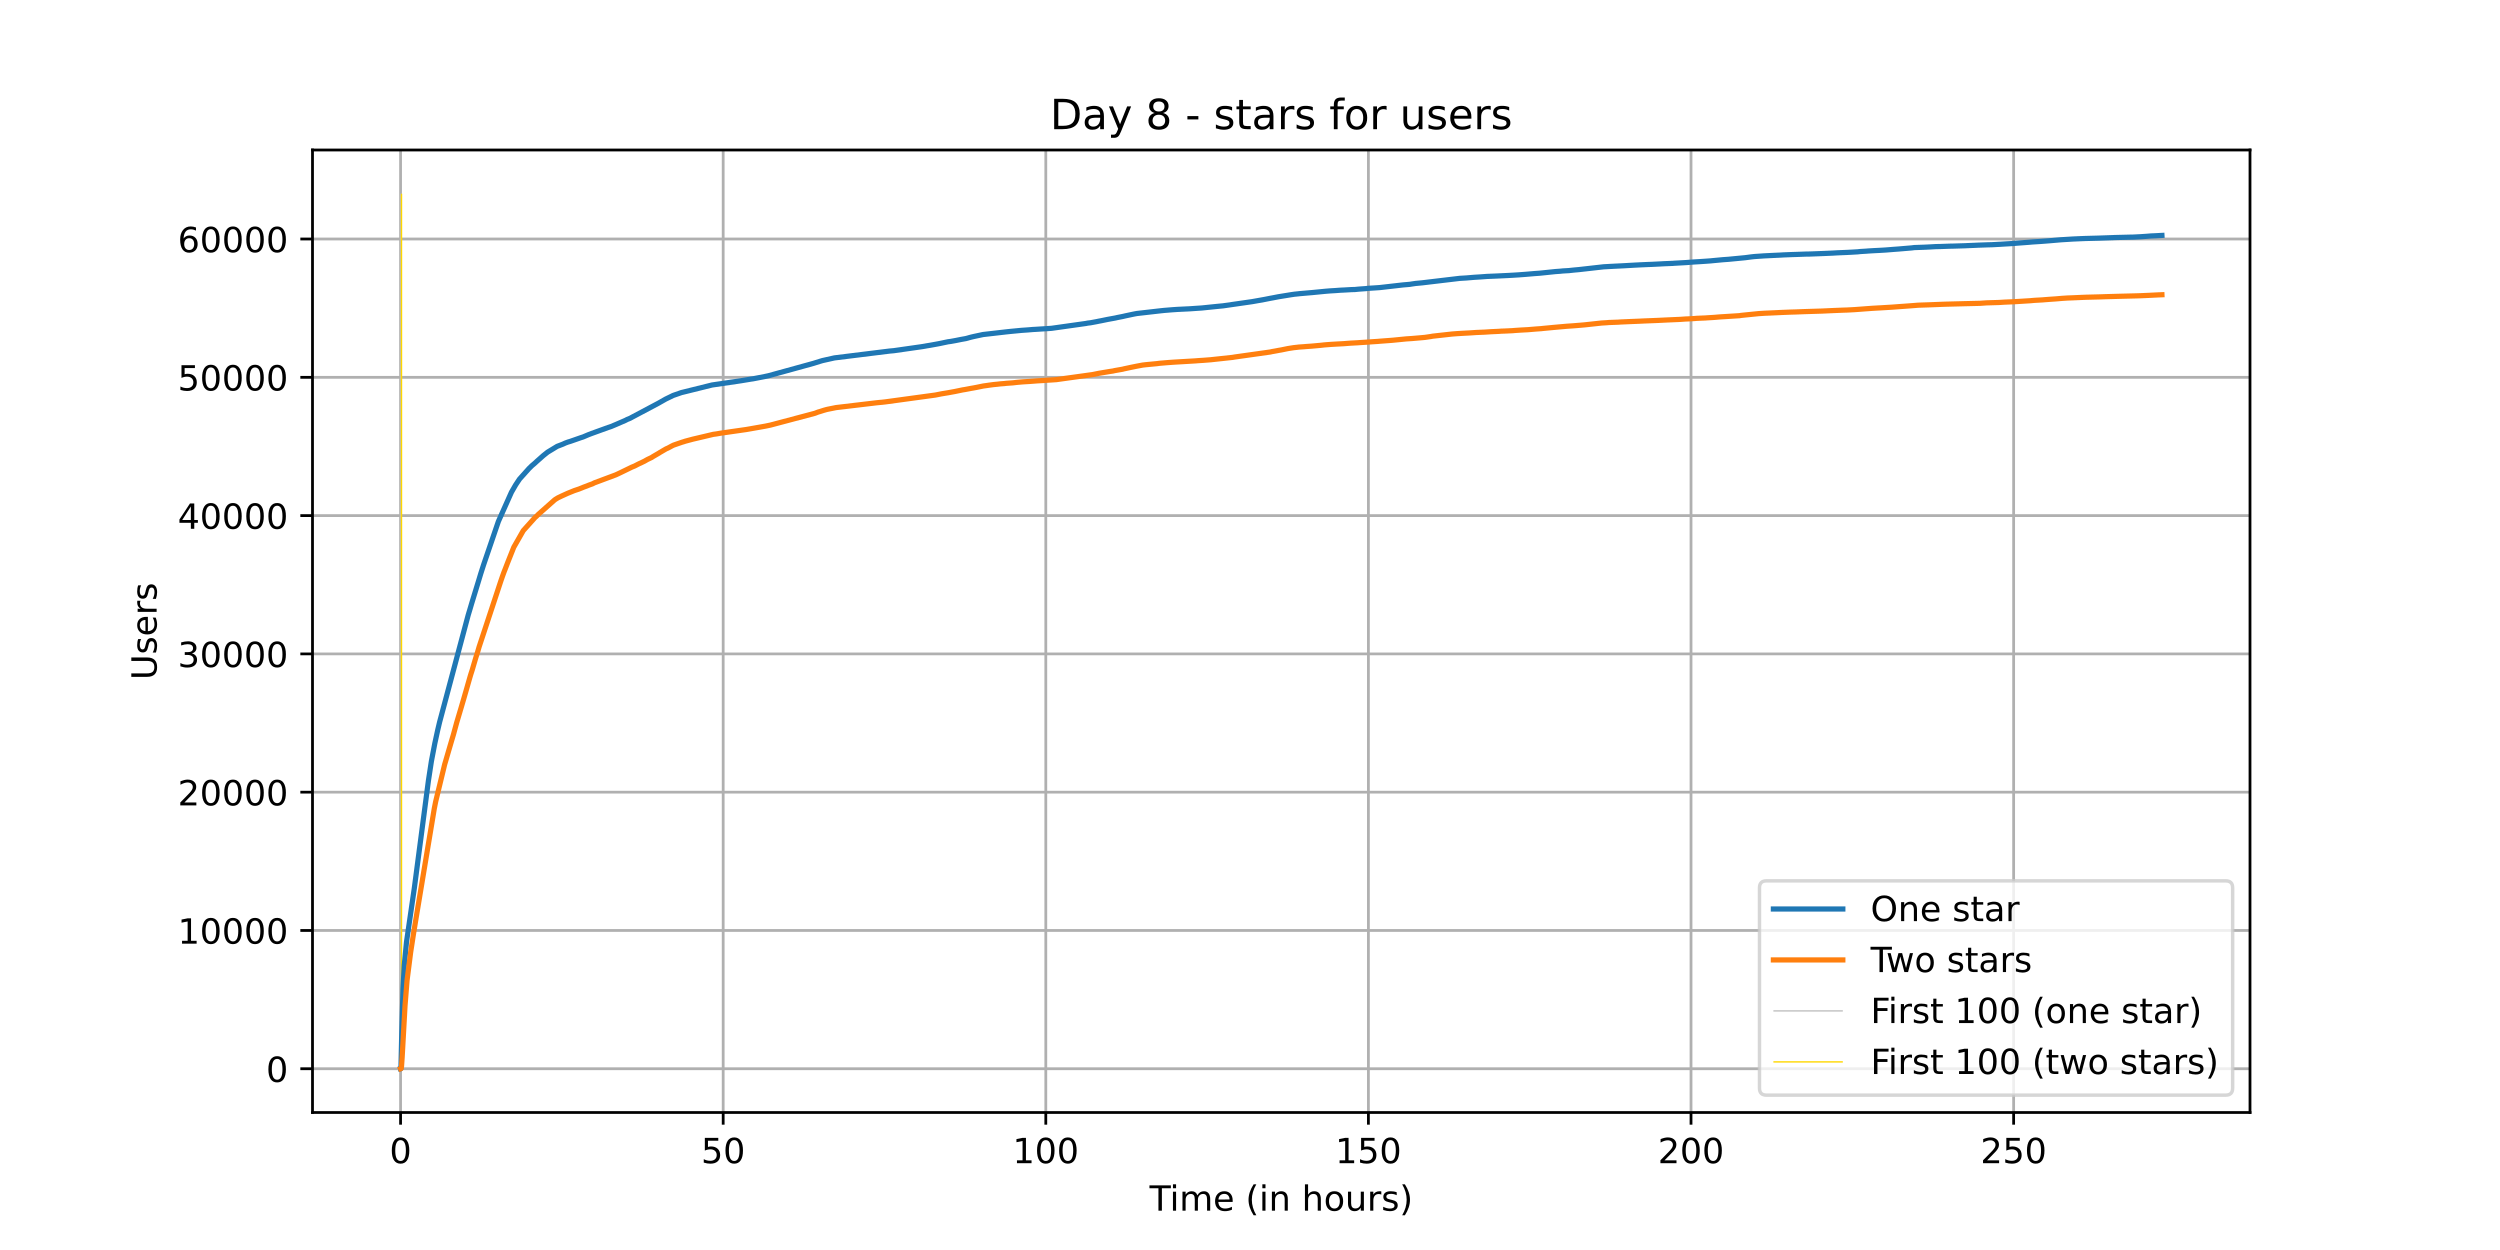 <?xml version="1.0" encoding="utf-8" standalone="no"?>
<!DOCTYPE svg PUBLIC "-//W3C//DTD SVG 1.1//EN"
  "http://www.w3.org/Graphics/SVG/1.1/DTD/svg11.dtd">
<!-- Created with matplotlib (https://matplotlib.org/) -->
<svg height="360pt" version="1.1" viewBox="0 0 720 360" width="720pt" xmlns="http://www.w3.org/2000/svg" xmlns:xlink="http://www.w3.org/1999/xlink">
 <defs>
  <style type="text/css">*{stroke-linecap:butt;stroke-linejoin:round;}</style>
 </defs>
 <g id="figure_1">
  <g id="patch_1">
   <path d="M 0 360 
L 720 360 
L 720 0 
L 0 0 
z
" style="fill:#ffffff;"/>
  </g>
  <g id="axes_1">
   <g id="patch_2">
    <path d="M 90 320.4 
L 648 320.4 
L 648 43.2 
L 90 43.2 
z
" style="fill:#ffffff;"/>
   </g>
   <g id="matplotlib.axis_1">
    <g id="xtick_1">
     <g id="line2d_1">
      <path clip-path="url(#p22847bc595)" d="M 115.364 320.4 
L 115.364 43.2 
" style="fill:none;stroke:#b0b0b0;stroke-linecap:square;stroke-width:0.8;"/>
     </g>
     <g id="line2d_2">
      <defs>
       <path d="M 0 0 
L 0 3.5 
" id="mb801e13d5e" style="stroke:#000000;stroke-width:0.8;"/>
      </defs>
      <g>
       <use style="stroke:#000000;stroke-width:0.8;" x="115.364" xlink:href="#mb801e13d5e" y="320.4"/>
      </g>
     </g>
     <g id="text_1">
      <!-- 0 -->
      <g transform="translate(112.182 334.998)scale(0.1 -0.1)">
       <defs>
        <path d="M 31.781 66.406 
Q 24.172 66.406 20.328 58.906 
Q 16.5 51.422 16.5 36.375 
Q 16.5 21.391 20.328 13.891 
Q 24.172 6.391 31.781 6.391 
Q 39.453 6.391 43.281 13.891 
Q 47.125 21.391 47.125 36.375 
Q 47.125 51.422 43.281 58.906 
Q 39.453 66.406 31.781 66.406 
z
M 31.781 74.219 
Q 44.047 74.219 50.516 64.516 
Q 56.984 54.828 56.984 36.375 
Q 56.984 17.969 50.516 8.266 
Q 44.047 -1.422 31.781 -1.422 
Q 19.531 -1.422 13.062 8.266 
Q 6.594 17.969 6.594 36.375 
Q 6.594 54.828 13.062 64.516 
Q 19.531 74.219 31.781 74.219 
z
" id="DejaVuSans-48"/>
       </defs>
       <use xlink:href="#DejaVuSans-48"/>
      </g>
     </g>
    </g>
    <g id="xtick_2">
     <g id="line2d_3">
      <path clip-path="url(#p22847bc595)" d="M 208.276 320.4 
L 208.276 43.2 
" style="fill:none;stroke:#b0b0b0;stroke-linecap:square;stroke-width:0.8;"/>
     </g>
     <g id="line2d_4">
      <g>
       <use style="stroke:#000000;stroke-width:0.8;" x="208.276" xlink:href="#mb801e13d5e" y="320.4"/>
      </g>
     </g>
     <g id="text_2">
      <!-- 50 -->
      <g transform="translate(201.913 334.998)scale(0.1 -0.1)">
       <defs>
        <path d="M 10.797 72.906 
L 49.516 72.906 
L 49.516 64.594 
L 19.828 64.594 
L 19.828 46.734 
Q 21.969 47.469 24.109 47.828 
Q 26.266 48.188 28.422 48.188 
Q 40.625 48.188 47.75 41.5 
Q 54.891 34.812 54.891 23.391 
Q 54.891 11.625 47.562 5.094 
Q 40.234 -1.422 26.906 -1.422 
Q 22.312 -1.422 17.547 -0.641 
Q 12.797 0.141 7.719 1.703 
L 7.719 11.625 
Q 12.109 9.234 16.797 8.062 
Q 21.484 6.891 26.703 6.891 
Q 35.156 6.891 40.078 11.328 
Q 45.016 15.766 45.016 23.391 
Q 45.016 31 40.078 35.438 
Q 35.156 39.891 26.703 39.891 
Q 22.75 39.891 18.812 39.016 
Q 14.891 38.141 10.797 36.281 
z
" id="DejaVuSans-53"/>
       </defs>
       <use xlink:href="#DejaVuSans-53"/>
       <use x="63.623" xlink:href="#DejaVuSans-48"/>
      </g>
     </g>
    </g>
    <g id="xtick_3">
     <g id="line2d_5">
      <path clip-path="url(#p22847bc595)" d="M 301.188 320.4 
L 301.188 43.2 
" style="fill:none;stroke:#b0b0b0;stroke-linecap:square;stroke-width:0.8;"/>
     </g>
     <g id="line2d_6">
      <g>
       <use style="stroke:#000000;stroke-width:0.8;" x="301.188" xlink:href="#mb801e13d5e" y="320.4"/>
      </g>
     </g>
     <g id="text_3">
      <!-- 100 -->
      <g transform="translate(291.644 334.998)scale(0.1 -0.1)">
       <defs>
        <path d="M 12.406 8.297 
L 28.516 8.297 
L 28.516 63.922 
L 10.984 60.406 
L 10.984 69.391 
L 28.422 72.906 
L 38.281 72.906 
L 38.281 8.297 
L 54.391 8.297 
L 54.391 0 
L 12.406 0 
z
" id="DejaVuSans-49"/>
       </defs>
       <use xlink:href="#DejaVuSans-49"/>
       <use x="63.623" xlink:href="#DejaVuSans-48"/>
       <use x="127.246" xlink:href="#DejaVuSans-48"/>
      </g>
     </g>
    </g>
    <g id="xtick_4">
     <g id="line2d_7">
      <path clip-path="url(#p22847bc595)" d="M 394.101 320.4 
L 394.101 43.2 
" style="fill:none;stroke:#b0b0b0;stroke-linecap:square;stroke-width:0.8;"/>
     </g>
     <g id="line2d_8">
      <g>
       <use style="stroke:#000000;stroke-width:0.8;" x="394.101" xlink:href="#mb801e13d5e" y="320.4"/>
      </g>
     </g>
     <g id="text_4">
      <!-- 150 -->
      <g transform="translate(384.557 334.998)scale(0.1 -0.1)">
       <use xlink:href="#DejaVuSans-49"/>
       <use x="63.623" xlink:href="#DejaVuSans-53"/>
       <use x="127.246" xlink:href="#DejaVuSans-48"/>
      </g>
     </g>
    </g>
    <g id="xtick_5">
     <g id="line2d_9">
      <path clip-path="url(#p22847bc595)" d="M 487.013 320.4 
L 487.013 43.2 
" style="fill:none;stroke:#b0b0b0;stroke-linecap:square;stroke-width:0.8;"/>
     </g>
     <g id="line2d_10">
      <g>
       <use style="stroke:#000000;stroke-width:0.8;" x="487.013" xlink:href="#mb801e13d5e" y="320.4"/>
      </g>
     </g>
     <g id="text_5">
      <!-- 200 -->
      <g transform="translate(477.469 334.998)scale(0.1 -0.1)">
       <defs>
        <path d="M 19.188 8.297 
L 53.609 8.297 
L 53.609 0 
L 7.328 0 
L 7.328 8.297 
Q 12.938 14.109 22.625 23.891 
Q 32.328 33.688 34.812 36.531 
Q 39.547 41.844 41.422 45.531 
Q 43.312 49.219 43.312 52.781 
Q 43.312 58.594 39.234 62.25 
Q 35.156 65.922 28.609 65.922 
Q 23.969 65.922 18.812 64.312 
Q 13.672 62.703 7.812 59.422 
L 7.812 69.391 
Q 13.766 71.781 18.938 73 
Q 24.125 74.219 28.422 74.219 
Q 39.75 74.219 46.484 68.547 
Q 53.219 62.891 53.219 53.422 
Q 53.219 48.922 51.531 44.891 
Q 49.859 40.875 45.406 35.406 
Q 44.188 33.984 37.641 27.219 
Q 31.109 20.453 19.188 8.297 
z
" id="DejaVuSans-50"/>
       </defs>
       <use xlink:href="#DejaVuSans-50"/>
       <use x="63.623" xlink:href="#DejaVuSans-48"/>
       <use x="127.246" xlink:href="#DejaVuSans-48"/>
      </g>
     </g>
    </g>
    <g id="xtick_6">
     <g id="line2d_11">
      <path clip-path="url(#p22847bc595)" d="M 579.925 320.4 
L 579.925 43.2 
" style="fill:none;stroke:#b0b0b0;stroke-linecap:square;stroke-width:0.8;"/>
     </g>
     <g id="line2d_12">
      <g>
       <use style="stroke:#000000;stroke-width:0.8;" x="579.925" xlink:href="#mb801e13d5e" y="320.4"/>
      </g>
     </g>
     <g id="text_6">
      <!-- 250 -->
      <g transform="translate(570.381 334.998)scale(0.1 -0.1)">
       <use xlink:href="#DejaVuSans-50"/>
       <use x="63.623" xlink:href="#DejaVuSans-53"/>
       <use x="127.246" xlink:href="#DejaVuSans-48"/>
      </g>
     </g>
    </g>
    <g id="text_7">
     <!-- Time (in hours) -->
     <g transform="translate(331.072 348.677)scale(0.1 -0.1)">
      <defs>
       <path d="M -0.297 72.906 
L 61.375 72.906 
L 61.375 64.594 
L 35.5 64.594 
L 35.5 0 
L 25.594 0 
L 25.594 64.594 
L -0.297 64.594 
z
" id="DejaVuSans-84"/>
       <path d="M 9.422 54.688 
L 18.406 54.688 
L 18.406 0 
L 9.422 0 
z
M 9.422 75.984 
L 18.406 75.984 
L 18.406 64.594 
L 9.422 64.594 
z
" id="DejaVuSans-105"/>
       <path d="M 52 44.188 
Q 55.375 50.25 60.062 53.125 
Q 64.75 56 71.094 56 
Q 79.641 56 84.281 50.016 
Q 88.922 44.047 88.922 33.016 
L 88.922 0 
L 79.891 0 
L 79.891 32.719 
Q 79.891 40.578 77.094 44.375 
Q 74.312 48.188 68.609 48.188 
Q 61.625 48.188 57.562 43.547 
Q 53.516 38.922 53.516 30.906 
L 53.516 0 
L 44.484 0 
L 44.484 32.719 
Q 44.484 40.625 41.703 44.406 
Q 38.922 48.188 33.109 48.188 
Q 26.219 48.188 22.156 43.531 
Q 18.109 38.875 18.109 30.906 
L 18.109 0 
L 9.078 0 
L 9.078 54.688 
L 18.109 54.688 
L 18.109 46.188 
Q 21.188 51.219 25.484 53.609 
Q 29.781 56 35.688 56 
Q 41.656 56 45.828 52.969 
Q 50 49.953 52 44.188 
z
" id="DejaVuSans-109"/>
       <path d="M 56.203 29.594 
L 56.203 25.203 
L 14.891 25.203 
Q 15.484 15.922 20.484 11.062 
Q 25.484 6.203 34.422 6.203 
Q 39.594 6.203 44.453 7.469 
Q 49.312 8.734 54.109 11.281 
L 54.109 2.781 
Q 49.266 0.734 44.188 -0.344 
Q 39.109 -1.422 33.891 -1.422 
Q 20.797 -1.422 13.156 6.188 
Q 5.516 13.812 5.516 26.812 
Q 5.516 40.234 12.766 48.109 
Q 20.016 56 32.328 56 
Q 43.359 56 49.781 48.891 
Q 56.203 41.797 56.203 29.594 
z
M 47.219 32.234 
Q 47.125 39.594 43.094 43.984 
Q 39.062 48.391 32.422 48.391 
Q 24.906 48.391 20.391 44.141 
Q 15.875 39.891 15.188 32.172 
z
" id="DejaVuSans-101"/>
       <path id="DejaVuSans-32"/>
       <path d="M 31 75.875 
Q 24.469 64.656 21.281 53.656 
Q 18.109 42.672 18.109 31.391 
Q 18.109 20.125 21.312 9.062 
Q 24.516 -2 31 -13.188 
L 23.188 -13.188 
Q 15.875 -1.703 12.234 9.375 
Q 8.594 20.453 8.594 31.391 
Q 8.594 42.281 12.203 53.312 
Q 15.828 64.359 23.188 75.875 
z
" id="DejaVuSans-40"/>
       <path d="M 54.891 33.016 
L 54.891 0 
L 45.906 0 
L 45.906 32.719 
Q 45.906 40.484 42.875 44.328 
Q 39.844 48.188 33.797 48.188 
Q 26.516 48.188 22.312 43.547 
Q 18.109 38.922 18.109 30.906 
L 18.109 0 
L 9.078 0 
L 9.078 54.688 
L 18.109 54.688 
L 18.109 46.188 
Q 21.344 51.125 25.703 53.562 
Q 30.078 56 35.797 56 
Q 45.219 56 50.047 50.172 
Q 54.891 44.344 54.891 33.016 
z
" id="DejaVuSans-110"/>
       <path d="M 54.891 33.016 
L 54.891 0 
L 45.906 0 
L 45.906 32.719 
Q 45.906 40.484 42.875 44.328 
Q 39.844 48.188 33.797 48.188 
Q 26.516 48.188 22.312 43.547 
Q 18.109 38.922 18.109 30.906 
L 18.109 0 
L 9.078 0 
L 9.078 75.984 
L 18.109 75.984 
L 18.109 46.188 
Q 21.344 51.125 25.703 53.562 
Q 30.078 56 35.797 56 
Q 45.219 56 50.047 50.172 
Q 54.891 44.344 54.891 33.016 
z
" id="DejaVuSans-104"/>
       <path d="M 30.609 48.391 
Q 23.391 48.391 19.188 42.75 
Q 14.984 37.109 14.984 27.297 
Q 14.984 17.484 19.156 11.844 
Q 23.344 6.203 30.609 6.203 
Q 37.797 6.203 41.984 11.859 
Q 46.188 17.531 46.188 27.297 
Q 46.188 37.016 41.984 42.703 
Q 37.797 48.391 30.609 48.391 
z
M 30.609 56 
Q 42.328 56 49.016 48.375 
Q 55.719 40.766 55.719 27.297 
Q 55.719 13.875 49.016 6.219 
Q 42.328 -1.422 30.609 -1.422 
Q 18.844 -1.422 12.172 6.219 
Q 5.516 13.875 5.516 27.297 
Q 5.516 40.766 12.172 48.375 
Q 18.844 56 30.609 56 
z
" id="DejaVuSans-111"/>
       <path d="M 8.5 21.578 
L 8.5 54.688 
L 17.484 54.688 
L 17.484 21.922 
Q 17.484 14.156 20.5 10.266 
Q 23.531 6.391 29.594 6.391 
Q 36.859 6.391 41.078 11.031 
Q 45.312 15.672 45.312 23.688 
L 45.312 54.688 
L 54.297 54.688 
L 54.297 0 
L 45.312 0 
L 45.312 8.406 
Q 42.047 3.422 37.719 1 
Q 33.406 -1.422 27.688 -1.422 
Q 18.266 -1.422 13.375 4.438 
Q 8.5 10.297 8.5 21.578 
z
M 31.109 56 
z
" id="DejaVuSans-117"/>
       <path d="M 41.109 46.297 
Q 39.594 47.172 37.812 47.578 
Q 36.031 48 33.891 48 
Q 26.266 48 22.188 43.047 
Q 18.109 38.094 18.109 28.812 
L 18.109 0 
L 9.078 0 
L 9.078 54.688 
L 18.109 54.688 
L 18.109 46.188 
Q 20.953 51.172 25.484 53.578 
Q 30.031 56 36.531 56 
Q 37.453 56 38.578 55.875 
Q 39.703 55.766 41.062 55.516 
z
" id="DejaVuSans-114"/>
       <path d="M 44.281 53.078 
L 44.281 44.578 
Q 40.484 46.531 36.375 47.5 
Q 32.281 48.484 27.875 48.484 
Q 21.188 48.484 17.844 46.438 
Q 14.5 44.391 14.5 40.281 
Q 14.5 37.156 16.891 35.375 
Q 19.281 33.594 26.516 31.984 
L 29.594 31.297 
Q 39.156 29.25 43.188 25.516 
Q 47.219 21.781 47.219 15.094 
Q 47.219 7.469 41.188 3.016 
Q 35.156 -1.422 24.609 -1.422 
Q 20.219 -1.422 15.453 -0.562 
Q 10.688 0.297 5.422 2 
L 5.422 11.281 
Q 10.406 8.688 15.234 7.391 
Q 20.062 6.109 24.812 6.109 
Q 31.156 6.109 34.562 8.281 
Q 37.984 10.453 37.984 14.406 
Q 37.984 18.062 35.516 20.016 
Q 33.062 21.969 24.703 23.781 
L 21.578 24.516 
Q 13.234 26.266 9.516 29.906 
Q 5.812 33.547 5.812 39.891 
Q 5.812 47.609 11.281 51.797 
Q 16.75 56 26.812 56 
Q 31.781 56 36.172 55.266 
Q 40.578 54.547 44.281 53.078 
z
" id="DejaVuSans-115"/>
       <path d="M 8.016 75.875 
L 15.828 75.875 
Q 23.141 64.359 26.781 53.312 
Q 30.422 42.281 30.422 31.391 
Q 30.422 20.453 26.781 9.375 
Q 23.141 -1.703 15.828 -13.188 
L 8.016 -13.188 
Q 14.5 -2 17.703 9.062 
Q 20.906 20.125 20.906 31.391 
Q 20.906 42.672 17.703 53.656 
Q 14.5 64.656 8.016 75.875 
z
" id="DejaVuSans-41"/>
      </defs>
      <use xlink:href="#DejaVuSans-84"/>
      <use x="57.959" xlink:href="#DejaVuSans-105"/>
      <use x="85.742" xlink:href="#DejaVuSans-109"/>
      <use x="183.154" xlink:href="#DejaVuSans-101"/>
      <use x="244.678" xlink:href="#DejaVuSans-32"/>
      <use x="276.465" xlink:href="#DejaVuSans-40"/>
      <use x="315.479" xlink:href="#DejaVuSans-105"/>
      <use x="343.262" xlink:href="#DejaVuSans-110"/>
      <use x="406.641" xlink:href="#DejaVuSans-32"/>
      <use x="438.428" xlink:href="#DejaVuSans-104"/>
      <use x="501.807" xlink:href="#DejaVuSans-111"/>
      <use x="562.988" xlink:href="#DejaVuSans-117"/>
      <use x="626.367" xlink:href="#DejaVuSans-114"/>
      <use x="667.48" xlink:href="#DejaVuSans-115"/>
      <use x="719.58" xlink:href="#DejaVuSans-41"/>
     </g>
    </g>
   </g>
   <g id="matplotlib.axis_2">
    <g id="ytick_1">
     <g id="line2d_13">
      <path clip-path="url(#p22847bc595)" d="M 90 307.8 
L 648 307.8 
" style="fill:none;stroke:#b0b0b0;stroke-linecap:square;stroke-width:0.8;"/>
     </g>
     <g id="line2d_14">
      <defs>
       <path d="M 0 0 
L -3.5 0 
" id="m3b8882c9e1" style="stroke:#000000;stroke-width:0.8;"/>
      </defs>
      <g>
       <use style="stroke:#000000;stroke-width:0.8;" x="90" xlink:href="#m3b8882c9e1" y="307.8"/>
      </g>
     </g>
     <g id="text_8">
      <!-- 0 -->
      <g transform="translate(76.638 311.599)scale(0.1 -0.1)">
       <use xlink:href="#DejaVuSans-48"/>
      </g>
     </g>
    </g>
    <g id="ytick_2">
     <g id="line2d_15">
      <path clip-path="url(#p22847bc595)" d="M 90 267.973 
L 648 267.973 
" style="fill:none;stroke:#b0b0b0;stroke-linecap:square;stroke-width:0.8;"/>
     </g>
     <g id="line2d_16">
      <g>
       <use style="stroke:#000000;stroke-width:0.8;" x="90" xlink:href="#m3b8882c9e1" y="267.973"/>
      </g>
     </g>
     <g id="text_9">
      <!-- 10000 -->
      <g transform="translate(51.188 271.772)scale(0.1 -0.1)">
       <use xlink:href="#DejaVuSans-49"/>
       <use x="63.623" xlink:href="#DejaVuSans-48"/>
       <use x="127.246" xlink:href="#DejaVuSans-48"/>
       <use x="190.869" xlink:href="#DejaVuSans-48"/>
       <use x="254.492" xlink:href="#DejaVuSans-48"/>
      </g>
     </g>
    </g>
    <g id="ytick_3">
     <g id="line2d_17">
      <path clip-path="url(#p22847bc595)" d="M 90 228.146 
L 648 228.146 
" style="fill:none;stroke:#b0b0b0;stroke-linecap:square;stroke-width:0.8;"/>
     </g>
     <g id="line2d_18">
      <g>
       <use style="stroke:#000000;stroke-width:0.8;" x="90" xlink:href="#m3b8882c9e1" y="228.146"/>
      </g>
     </g>
     <g id="text_10">
      <!-- 20000 -->
      <g transform="translate(51.188 231.946)scale(0.1 -0.1)">
       <use xlink:href="#DejaVuSans-50"/>
       <use x="63.623" xlink:href="#DejaVuSans-48"/>
       <use x="127.246" xlink:href="#DejaVuSans-48"/>
       <use x="190.869" xlink:href="#DejaVuSans-48"/>
       <use x="254.492" xlink:href="#DejaVuSans-48"/>
      </g>
     </g>
    </g>
    <g id="ytick_4">
     <g id="line2d_19">
      <path clip-path="url(#p22847bc595)" d="M 90 188.32 
L 648 188.32 
" style="fill:none;stroke:#b0b0b0;stroke-linecap:square;stroke-width:0.8;"/>
     </g>
     <g id="line2d_20">
      <g>
       <use style="stroke:#000000;stroke-width:0.8;" x="90" xlink:href="#m3b8882c9e1" y="188.32"/>
      </g>
     </g>
     <g id="text_11">
      <!-- 30000 -->
      <g transform="translate(51.188 192.119)scale(0.1 -0.1)">
       <defs>
        <path d="M 40.578 39.312 
Q 47.656 37.797 51.625 33 
Q 55.609 28.219 55.609 21.188 
Q 55.609 10.406 48.188 4.484 
Q 40.766 -1.422 27.094 -1.422 
Q 22.516 -1.422 17.656 -0.516 
Q 12.797 0.391 7.625 2.203 
L 7.625 11.719 
Q 11.719 9.328 16.594 8.109 
Q 21.484 6.891 26.812 6.891 
Q 36.078 6.891 40.938 10.547 
Q 45.797 14.203 45.797 21.188 
Q 45.797 27.641 41.281 31.266 
Q 36.766 34.906 28.719 34.906 
L 20.219 34.906 
L 20.219 43.016 
L 29.109 43.016 
Q 36.375 43.016 40.234 45.922 
Q 44.094 48.828 44.094 54.297 
Q 44.094 59.906 40.109 62.906 
Q 36.141 65.922 28.719 65.922 
Q 24.656 65.922 20.016 65.031 
Q 15.375 64.156 9.812 62.312 
L 9.812 71.094 
Q 15.438 72.656 20.344 73.438 
Q 25.25 74.219 29.594 74.219 
Q 40.828 74.219 47.359 69.109 
Q 53.906 64.016 53.906 55.328 
Q 53.906 49.266 50.438 45.094 
Q 46.969 40.922 40.578 39.312 
z
" id="DejaVuSans-51"/>
       </defs>
       <use xlink:href="#DejaVuSans-51"/>
       <use x="63.623" xlink:href="#DejaVuSans-48"/>
       <use x="127.246" xlink:href="#DejaVuSans-48"/>
       <use x="190.869" xlink:href="#DejaVuSans-48"/>
       <use x="254.492" xlink:href="#DejaVuSans-48"/>
      </g>
     </g>
    </g>
    <g id="ytick_5">
     <g id="line2d_21">
      <path clip-path="url(#p22847bc595)" d="M 90 148.493 
L 648 148.493 
" style="fill:none;stroke:#b0b0b0;stroke-linecap:square;stroke-width:0.8;"/>
     </g>
     <g id="line2d_22">
      <g>
       <use style="stroke:#000000;stroke-width:0.8;" x="90" xlink:href="#m3b8882c9e1" y="148.493"/>
      </g>
     </g>
     <g id="text_12">
      <!-- 40000 -->
      <g transform="translate(51.188 152.292)scale(0.1 -0.1)">
       <defs>
        <path d="M 37.797 64.312 
L 12.891 25.391 
L 37.797 25.391 
z
M 35.203 72.906 
L 47.609 72.906 
L 47.609 25.391 
L 58.016 25.391 
L 58.016 17.188 
L 47.609 17.188 
L 47.609 0 
L 37.797 0 
L 37.797 17.188 
L 4.891 17.188 
L 4.891 26.703 
z
" id="DejaVuSans-52"/>
       </defs>
       <use xlink:href="#DejaVuSans-52"/>
       <use x="63.623" xlink:href="#DejaVuSans-48"/>
       <use x="127.246" xlink:href="#DejaVuSans-48"/>
       <use x="190.869" xlink:href="#DejaVuSans-48"/>
       <use x="254.492" xlink:href="#DejaVuSans-48"/>
      </g>
     </g>
    </g>
    <g id="ytick_6">
     <g id="line2d_23">
      <path clip-path="url(#p22847bc595)" d="M 90 108.666 
L 648 108.666 
" style="fill:none;stroke:#b0b0b0;stroke-linecap:square;stroke-width:0.8;"/>
     </g>
     <g id="line2d_24">
      <g>
       <use style="stroke:#000000;stroke-width:0.8;" x="90" xlink:href="#m3b8882c9e1" y="108.666"/>
      </g>
     </g>
     <g id="text_13">
      <!-- 50000 -->
      <g transform="translate(51.188 112.465)scale(0.1 -0.1)">
       <use xlink:href="#DejaVuSans-53"/>
       <use x="63.623" xlink:href="#DejaVuSans-48"/>
       <use x="127.246" xlink:href="#DejaVuSans-48"/>
       <use x="190.869" xlink:href="#DejaVuSans-48"/>
       <use x="254.492" xlink:href="#DejaVuSans-48"/>
      </g>
     </g>
    </g>
    <g id="ytick_7">
     <g id="line2d_25">
      <path clip-path="url(#p22847bc595)" d="M 90 68.839 
L 648 68.839 
" style="fill:none;stroke:#b0b0b0;stroke-linecap:square;stroke-width:0.8;"/>
     </g>
     <g id="line2d_26">
      <g>
       <use style="stroke:#000000;stroke-width:0.8;" x="90" xlink:href="#m3b8882c9e1" y="68.839"/>
      </g>
     </g>
     <g id="text_14">
      <!-- 60000 -->
      <g transform="translate(51.188 72.639)scale(0.1 -0.1)">
       <defs>
        <path d="M 33.016 40.375 
Q 26.375 40.375 22.484 35.828 
Q 18.609 31.297 18.609 23.391 
Q 18.609 15.531 22.484 10.953 
Q 26.375 6.391 33.016 6.391 
Q 39.656 6.391 43.531 10.953 
Q 47.406 15.531 47.406 23.391 
Q 47.406 31.297 43.531 35.828 
Q 39.656 40.375 33.016 40.375 
z
M 52.594 71.297 
L 52.594 62.312 
Q 48.875 64.062 45.094 64.984 
Q 41.312 65.922 37.594 65.922 
Q 27.828 65.922 22.672 59.328 
Q 17.531 52.734 16.797 39.406 
Q 19.672 43.656 24.016 45.922 
Q 28.375 48.188 33.594 48.188 
Q 44.578 48.188 50.953 41.516 
Q 57.328 34.859 57.328 23.391 
Q 57.328 12.156 50.688 5.359 
Q 44.047 -1.422 33.016 -1.422 
Q 20.359 -1.422 13.672 8.266 
Q 6.984 17.969 6.984 36.375 
Q 6.984 53.656 15.188 63.938 
Q 23.391 74.219 37.203 74.219 
Q 40.922 74.219 44.703 73.484 
Q 48.484 72.75 52.594 71.297 
z
" id="DejaVuSans-54"/>
       </defs>
       <use xlink:href="#DejaVuSans-54"/>
       <use x="63.623" xlink:href="#DejaVuSans-48"/>
       <use x="127.246" xlink:href="#DejaVuSans-48"/>
       <use x="190.869" xlink:href="#DejaVuSans-48"/>
       <use x="254.492" xlink:href="#DejaVuSans-48"/>
      </g>
     </g>
    </g>
    <g id="text_15">
     <!-- Users -->
     <g transform="translate(45.108 195.801)rotate(-90)scale(0.1 -0.1)">
      <defs>
       <path d="M 8.688 72.906 
L 18.609 72.906 
L 18.609 28.609 
Q 18.609 16.891 22.844 11.734 
Q 27.094 6.594 36.625 6.594 
Q 46.094 6.594 50.344 11.734 
Q 54.594 16.891 54.594 28.609 
L 54.594 72.906 
L 64.5 72.906 
L 64.5 27.391 
Q 64.5 13.141 57.438 5.859 
Q 50.391 -1.422 36.625 -1.422 
Q 22.797 -1.422 15.734 5.859 
Q 8.688 13.141 8.688 27.391 
z
" id="DejaVuSans-85"/>
      </defs>
      <use xlink:href="#DejaVuSans-85"/>
      <use x="73.193" xlink:href="#DejaVuSans-115"/>
      <use x="125.293" xlink:href="#DejaVuSans-101"/>
      <use x="186.816" xlink:href="#DejaVuSans-114"/>
      <use x="227.93" xlink:href="#DejaVuSans-115"/>
     </g>
    </g>
   </g>
   <g id="LineCollection_1">
    <path clip-path="url(#p22847bc595)" d="M 115.481 307.8 
L 115.481 55.8 
" style="fill:none;stroke:#c0c0c0;stroke-width:0.4;"/>
   </g>
   <g id="LineCollection_2">
    <path clip-path="url(#p22847bc595)" d="M 115.635 307.8 
L 115.635 55.8 
" style="fill:none;stroke:#ffd700;stroke-width:0.4;"/>
   </g>
   <g id="line2d_27">
    <path clip-path="url(#p22847bc595)" d="M 115.364 307.8 
L 115.42 307.792 
L 115.481 307.191 
L 115.665 299.181 
L 116.064 284.728 
L 116.433 277.954 
L 117.077 271.267 
L 119.318 255.85 
L 123.382 224.849 
L 124.241 219.241 
L 125.224 214.108 
L 126.053 210.296 
L 126.606 207.958 
L 134.832 177.172 
L 135.324 175.539 
L 135.846 173.775 
L 137.136 169.557 
L 137.811 167.351 
L 138.455 165.216 
L 139.284 162.631 
L 143.522 150.217 
L 143.736 149.728 
L 147.297 141.754 
L 148.526 139.624 
L 149.538 138.102 
L 149.631 137.967 
L 152.394 134.884 
L 152.609 134.689 
L 153.161 134.135 
L 153.745 133.646 
L 154.021 133.407 
L 154.605 132.865 
L 155.188 132.351 
L 156.201 131.451 
L 156.447 131.232 
L 157.706 130.224 
L 160.468 128.548 
L 161.358 128.209 
L 162.156 127.899 
L 162.463 127.755 
L 162.801 127.6 
L 163.568 127.313 
L 164.243 127.114 
L 167.343 126.031 
L 167.926 125.847 
L 168.233 125.716 
L 169.491 125.182 
L 170.412 124.832 
L 175.17 123.111 
L 175.507 123.004 
L 175.998 122.837 
L 177.29 122.295 
L 180.115 121.072 
L 180.637 120.797 
L 180.913 120.694 
L 181.466 120.463 
L 182.233 120.045 
L 189.632 116.118 
L 190.277 115.751 
L 191.75 114.919 
L 192.978 114.326 
L 193.838 113.899 
L 196.294 113.047 
L 196.755 112.94 
L 205.074 110.877 
L 212.334 109.817 
L 213.413 109.654 
L 216.33 109.172 
L 216.79 109.112 
L 218.479 108.786 
L 220.229 108.447 
L 221.364 108.204 
L 226.312 106.842 
L 226.65 106.751 
L 234.357 104.624 
L 234.665 104.524 
L 236.201 104.046 
L 236.876 103.847 
L 240.318 103.075 
L 256.19 101.107 
L 257.387 101 
L 265.314 99.869 
L 265.805 99.793 
L 266.418 99.689 
L 266.787 99.618 
L 267.953 99.426 
L 270.102 99.036 
L 270.685 98.925 
L 273.048 98.427 
L 273.846 98.323 
L 275.288 98.06 
L 276.762 97.762 
L 278.143 97.515 
L 278.758 97.355 
L 278.942 97.296 
L 279.74 97.081 
L 280.477 96.909 
L 283.118 96.344 
L 289.995 95.555 
L 291.009 95.448 
L 294.169 95.145 
L 295.673 95.041 
L 296.287 94.994 
L 297.546 94.886 
L 298.036 94.866 
L 299.694 94.759 
L 301.259 94.663 
L 302.828 94.556 
L 312.803 93.15 
L 313.202 93.062 
L 314.061 92.959 
L 315.627 92.668 
L 316.118 92.572 
L 316.394 92.509 
L 316.977 92.405 
L 318.972 91.995 
L 321.029 91.62 
L 321.305 91.565 
L 321.765 91.457 
L 323.361 91.142 
L 324.128 90.963 
L 326.368 90.489 
L 326.89 90.386 
L 327.443 90.286 
L 334.195 89.514 
L 335.208 89.406 
L 337.54 89.215 
L 339.109 89.107 
L 340.428 89.044 
L 342.638 88.936 
L 344.48 88.809 
L 346.106 88.701 
L 350.434 88.255 
L 351.539 88.147 
L 352.245 88.08 
L 360.625 86.873 
L 361.976 86.634 
L 364.216 86.232 
L 365.874 85.905 
L 366.457 85.802 
L 368.206 85.463 
L 371.767 84.886 
L 372.78 84.734 
L 373.792 84.631 
L 374.222 84.579 
L 376.739 84.36 
L 377.997 84.252 
L 381.65 83.894 
L 382.939 83.786 
L 384.565 83.687 
L 386.008 83.579 
L 387.328 83.516 
L 389.169 83.408 
L 390.244 83.376 
L 391.318 83.269 
L 393.221 83.133 
L 394.203 83.026 
L 395.769 82.93 
L 397.365 82.823 
L 404.091 82.054 
L 405.38 81.946 
L 406.025 81.887 
L 406.669 81.783 
L 407.682 81.632 
L 408.818 81.528 
L 409.524 81.461 
L 410.445 81.353 
L 411.243 81.257 
L 420.423 80.166 
L 422.235 80.059 
L 424.568 79.864 
L 426.317 79.756 
L 428.251 79.613 
L 430.83 79.505 
L 432.122 79.445 
L 434.336 79.338 
L 435.779 79.258 
L 437.436 79.155 
L 438.051 79.107 
L 439.493 78.999 
L 441.948 78.788 
L 443.391 78.685 
L 443.79 78.645 
L 447.933 78.215 
L 449.376 78.111 
L 450.113 78.031 
L 451.862 77.932 
L 452.169 77.896 
L 453.121 77.793 
L 453.489 77.757 
L 454.687 77.649 
L 461.841 76.841 
L 463.775 76.733 
L 465.218 76.657 
L 467.429 76.55 
L 468.964 76.462 
L 470.867 76.355 
L 472.247 76.283 
L 474.611 76.176 
L 475.747 76.136 
L 477.895 76.028 
L 479.337 75.949 
L 481.793 75.849 
L 482.192 75.813 
L 483.726 75.726 
L 485.629 75.618 
L 487.748 75.455 
L 489.56 75.347 
L 491.34 75.228 
L 492.721 75.128 
L 493.12 75.084 
L 496.19 74.794 
L 497.664 74.69 
L 498.063 74.654 
L 499.169 74.547 
L 502.547 74.224 
L 503.376 74.117 
L 504.266 73.997 
L 505.187 73.893 
L 505.771 73.85 
L 507.367 73.742 
L 507.951 73.698 
L 510.099 73.591 
L 510.652 73.563 
L 512.924 73.459 
L 513.538 73.416 
L 516.269 73.308 
L 517.374 73.276 
L 520.321 73.169 
L 521.212 73.161 
L 524.038 73.053 
L 525.266 73.005 
L 527.722 72.898 
L 529.226 72.81 
L 531.773 72.703 
L 533.124 72.635 
L 534.996 72.527 
L 535.764 72.44 
L 537.483 72.336 
L 538.097 72.284 
L 539.907 72.177 
L 541.227 72.113 
L 543.038 72.006 
L 545.311 71.823 
L 546.784 71.715 
L 549.242 71.508 
L 550.532 71.4 
L 551.33 71.301 
L 554.338 71.193 
L 555.719 71.126 
L 557.622 71.018 
L 558.574 71.006 
L 561.52 70.899 
L 562.532 70.879 
L 566.032 70.771 
L 566.553 70.743 
L 569.039 70.64 
L 569.561 70.612 
L 572.63 70.504 
L 573.644 70.48 
L 575.546 70.377 
L 576.099 70.349 
L 577.848 70.241 
L 578.401 70.21 
L 580.089 70.102 
L 580.733 70.042 
L 582.176 69.935 
L 584.202 69.783 
L 585.399 69.68 
L 585.951 69.644 
L 587.64 69.536 
L 589.698 69.381 
L 590.987 69.274 
L 593.567 69.051 
L 595.318 68.943 
L 596.915 68.843 
L 599.278 68.736 
L 600.506 68.688 
L 604.435 68.581 
L 605.571 68.541 
L 608.518 68.437 
L 609.04 68.413 
L 613.337 68.306 
L 614.288 68.29 
L 616.437 68.182 
L 618.186 68.063 
L 619.506 67.955 
L 620.734 67.904 
L 622.636 67.8 
L 622.636 67.8 
" style="fill:none;stroke:#1f77b4;stroke-linecap:square;stroke-width:1.5;"/>
   </g>
   <g id="line2d_28">
    <path clip-path="url(#p22847bc595)" d="M 115.364 307.8 
L 115.542 307.724 
L 115.635 307.139 
L 115.819 304.502 
L 116.647 289.619 
L 117.23 282.367 
L 118.274 274.206 
L 119.103 268.826 
L 120.024 263.242 
L 125.07 232.898 
L 125.469 230.883 
L 128.079 220.09 
L 128.263 219.48 
L 129.276 216.003 
L 130.074 213.287 
L 130.596 211.531 
L 131.517 208.142 
L 132.837 203.709 
L 133.512 201.411 
L 134.433 198.221 
L 135.324 195.102 
L 135.6 194.178 
L 135.999 192.944 
L 136.337 191.781 
L 137.136 189.072 
L 137.473 188.053 
L 137.995 186.269 
L 144.228 167.371 
L 144.688 166.037 
L 145.148 164.766 
L 145.517 163.834 
L 146.253 161.919 
L 147.973 157.593 
L 150.705 152.814 
L 154.175 148.943 
L 154.421 148.768 
L 155.035 148.139 
L 159.639 144.06 
L 159.916 143.841 
L 160.714 143.355 
L 161.419 143.021 
L 161.726 142.869 
L 163.507 142.061 
L 164.305 141.738 
L 165.379 141.3 
L 166.76 140.838 
L 167.281 140.627 
L 167.711 140.46 
L 168.079 140.301 
L 169.062 139.942 
L 169.584 139.723 
L 170.627 139.349 
L 171.18 139.062 
L 177.352 136.756 
L 177.905 136.501 
L 178.673 136.139 
L 181.987 134.526 
L 182.755 134.219 
L 183.706 133.725 
L 184.167 133.498 
L 184.443 133.383 
L 185.609 132.817 
L 186.316 132.411 
L 186.5 132.311 
L 187.698 131.742 
L 188.036 131.511 
L 189.785 130.491 
L 190.062 130.308 
L 191.781 129.308 
L 192.058 129.173 
L 192.334 129.065 
L 193.5 128.436 
L 193.961 128.205 
L 196.386 127.369 
L 197.031 127.178 
L 197.246 127.094 
L 198.198 126.839 
L 198.598 126.732 
L 199.518 126.485 
L 200.501 126.254 
L 200.93 126.154 
L 205.442 125.087 
L 206.241 124.983 
L 207.561 124.756 
L 214.918 123.701 
L 216.177 123.482 
L 216.79 123.374 
L 219.093 122.968 
L 220.474 122.721 
L 221.89 122.426 
L 234.726 119.017 
L 235.648 118.659 
L 236.017 118.559 
L 236.355 118.456 
L 236.662 118.356 
L 237.277 118.161 
L 237.984 117.962 
L 238.414 117.862 
L 240.225 117.5 
L 240.748 117.392 
L 252.354 116.01 
L 253.397 115.903 
L 254.011 115.851 
L 254.932 115.747 
L 255.822 115.628 
L 269.396 113.772 
L 271.115 113.43 
L 271.759 113.322 
L 272.956 113.127 
L 274.981 112.756 
L 277.253 112.286 
L 277.929 112.179 
L 279.771 111.832 
L 280.293 111.745 
L 280.815 111.645 
L 281.183 111.578 
L 283.21 111.163 
L 284.008 111.056 
L 284.991 110.912 
L 285.759 110.809 
L 286.189 110.753 
L 287.263 110.65 
L 288.03 110.558 
L 289.32 110.458 
L 289.78 110.399 
L 291.714 110.259 
L 292.574 110.156 
L 293.249 110.088 
L 294.507 109.981 
L 294.783 109.961 
L 296.563 109.853 
L 297.177 109.805 
L 298.527 109.702 
L 298.896 109.674 
L 300.707 109.57 
L 301.106 109.53 
L 302.643 109.439 
L 304.239 109.331 
L 314.645 107.882 
L 316.578 107.495 
L 319.555 106.997 
L 320.568 106.846 
L 320.998 106.739 
L 323.361 106.324 
L 323.606 106.249 
L 325.847 105.771 
L 326.368 105.667 
L 326.983 105.54 
L 327.535 105.432 
L 329.1 105.138 
L 330.052 105.03 
L 333.182 104.731 
L 333.98 104.624 
L 336.343 104.425 
L 337.785 104.321 
L 338.338 104.285 
L 342.546 104.038 
L 344.326 103.931 
L 344.971 103.875 
L 346.628 103.768 
L 348.684 103.608 
L 349.667 103.501 
L 354.977 102.927 
L 355.59 102.82 
L 365.874 101.37 
L 366.303 101.266 
L 366.856 101.171 
L 367.194 101.111 
L 367.746 101.008 
L 368.329 100.896 
L 368.973 100.788 
L 370.969 100.382 
L 371.614 100.279 
L 372.626 100.123 
L 373.609 100.016 
L 374.038 99.96 
L 375.511 99.857 
L 376.156 99.801 
L 377.691 99.693 
L 380.422 99.446 
L 381.312 99.343 
L 381.926 99.291 
L 383.369 99.183 
L 384.903 99.092 
L 386.929 98.984 
L 388.985 98.825 
L 390.98 98.718 
L 391.594 98.67 
L 393.313 98.562 
L 395.155 98.431 
L 396.813 98.323 
L 397.488 98.263 
L 399.548 98.108 
L 400.868 98.009 
L 401.267 97.973 
L 405.012 97.602 
L 406.639 97.495 
L 409.156 97.28 
L 410.353 97.172 
L 411.366 97.025 
L 412.072 96.921 
L 412.625 96.818 
L 418.213 96.196 
L 419.625 96.089 
L 421.252 95.989 
L 423.309 95.882 
L 425.12 95.758 
L 427.637 95.651 
L 429.387 95.535 
L 431.691 95.428 
L 432.337 95.376 
L 433.473 95.336 
L 435.626 95.233 
L 436.301 95.173 
L 438.051 95.057 
L 440.045 94.95 
L 442.47 94.747 
L 443.943 94.643 
L 444.373 94.591 
L 447.504 94.293 
L 448.701 94.185 
L 451.31 93.954 
L 452.906 93.847 
L 455.147 93.667 
L 456.375 93.56 
L 461.258 93.03 
L 462.885 92.931 
L 463.284 92.887 
L 466.078 92.783 
L 466.692 92.736 
L 468.995 92.632 
L 469.485 92.612 
L 472.125 92.505 
L 473.506 92.437 
L 476.238 92.329 
L 477.465 92.278 
L 479.613 92.174 
L 480.166 92.146 
L 482.622 92.039 
L 483.88 91.983 
L 485.414 91.875 
L 486.704 91.82 
L 488.239 91.72 
L 488.639 91.68 
L 491.186 91.573 
L 491.555 91.541 
L 493.304 91.437 
L 493.918 91.393 
L 495.146 91.286 
L 495.73 91.246 
L 497.479 91.138 
L 499.2 91.027 
L 500.95 90.919 
L 501.473 90.832 
L 502.516 90.724 
L 506.538 90.318 
L 508.227 90.211 
L 509.486 90.159 
L 511.819 90.051 
L 513.139 89.987 
L 515.87 89.88 
L 516.945 89.852 
L 519.707 89.745 
L 520.844 89.709 
L 524.192 89.605 
L 524.653 89.593 
L 526.924 89.486 
L 528.182 89.43 
L 530.852 89.322 
L 531.988 89.287 
L 534.014 89.179 
L 535.917 89.04 
L 537.329 88.932 
L 539.263 88.793 
L 541.043 88.689 
L 541.565 88.665 
L 543.13 88.57 
L 544.912 88.462 
L 546.877 88.315 
L 548.412 88.207 
L 550.378 88.06 
L 551.76 87.952 
L 552.404 87.897 
L 555.597 87.789 
L 556.824 87.741 
L 559.525 87.634 
L 560.63 87.598 
L 564.773 87.49 
L 565.816 87.462 
L 570.236 87.355 
L 572.108 87.224 
L 575.7 87.116 
L 577.296 87.016 
L 579.782 86.909 
L 581.347 86.817 
L 583.066 86.71 
L 584.631 86.614 
L 585.828 86.507 
L 586.411 86.471 
L 588.255 86.367 
L 588.869 86.315 
L 590.25 86.208 
L 592.063 86.084 
L 593.26 85.981 
L 593.874 85.929 
L 595.533 85.822 
L 596.7 85.782 
L 599.125 85.674 
L 599.647 85.65 
L 600.875 85.603 
L 605.018 85.495 
L 606.215 85.451 
L 609.992 85.344 
L 611.035 85.316 
L 615.301 85.208 
L 616.437 85.172 
L 618.893 85.065 
L 619.414 85.037 
L 621.593 84.929 
L 622.636 84.886 
L 622.636 84.886 
" style="fill:none;stroke:#ff7f0e;stroke-linecap:square;stroke-width:1.5;"/>
   </g>
   <g id="patch_3">
    <path d="M 90 320.4 
L 90 43.2 
" style="fill:none;stroke:#000000;stroke-linecap:square;stroke-linejoin:miter;stroke-width:0.8;"/>
   </g>
   <g id="patch_4">
    <path d="M 648 320.4 
L 648 43.2 
" style="fill:none;stroke:#000000;stroke-linecap:square;stroke-linejoin:miter;stroke-width:0.8;"/>
   </g>
   <g id="patch_5">
    <path d="M 90 320.4 
L 648 320.4 
" style="fill:none;stroke:#000000;stroke-linecap:square;stroke-linejoin:miter;stroke-width:0.8;"/>
   </g>
   <g id="patch_6">
    <path d="M 90 43.2 
L 648 43.2 
" style="fill:none;stroke:#000000;stroke-linecap:square;stroke-linejoin:miter;stroke-width:0.8;"/>
   </g>
   <g id="text_16">
    <!-- Day 8 - stars for users -->
    <g transform="translate(302.426 37.2)scale(0.12 -0.12)">
     <defs>
      <path d="M 19.672 64.797 
L 19.672 8.109 
L 31.594 8.109 
Q 46.688 8.109 53.688 14.938 
Q 60.688 21.781 60.688 36.531 
Q 60.688 51.172 53.688 57.984 
Q 46.688 64.797 31.594 64.797 
z
M 9.812 72.906 
L 30.078 72.906 
Q 51.266 72.906 61.172 64.094 
Q 71.094 55.281 71.094 36.531 
Q 71.094 17.672 61.125 8.828 
Q 51.172 0 30.078 0 
L 9.812 0 
z
" id="DejaVuSans-68"/>
      <path d="M 34.281 27.484 
Q 23.391 27.484 19.188 25 
Q 14.984 22.516 14.984 16.5 
Q 14.984 11.719 18.141 8.906 
Q 21.297 6.109 26.703 6.109 
Q 34.188 6.109 38.703 11.406 
Q 43.219 16.703 43.219 25.484 
L 43.219 27.484 
z
M 52.203 31.203 
L 52.203 0 
L 43.219 0 
L 43.219 8.297 
Q 40.141 3.328 35.547 0.953 
Q 30.953 -1.422 24.312 -1.422 
Q 15.922 -1.422 10.953 3.297 
Q 6 8.016 6 15.922 
Q 6 25.141 12.172 29.828 
Q 18.359 34.516 30.609 34.516 
L 43.219 34.516 
L 43.219 35.406 
Q 43.219 41.609 39.141 45 
Q 35.062 48.391 27.688 48.391 
Q 23 48.391 18.547 47.266 
Q 14.109 46.141 10.016 43.891 
L 10.016 52.203 
Q 14.938 54.109 19.578 55.047 
Q 24.219 56 28.609 56 
Q 40.484 56 46.344 49.844 
Q 52.203 43.703 52.203 31.203 
z
" id="DejaVuSans-97"/>
      <path d="M 32.172 -5.078 
Q 28.375 -14.844 24.75 -17.812 
Q 21.141 -20.797 15.094 -20.797 
L 7.906 -20.797 
L 7.906 -13.281 
L 13.188 -13.281 
Q 16.891 -13.281 18.938 -11.516 
Q 21 -9.766 23.484 -3.219 
L 25.094 0.875 
L 2.984 54.688 
L 12.5 54.688 
L 29.594 11.922 
L 46.688 54.688 
L 56.203 54.688 
z
" id="DejaVuSans-121"/>
      <path d="M 31.781 34.625 
Q 24.75 34.625 20.719 30.859 
Q 16.703 27.094 16.703 20.516 
Q 16.703 13.922 20.719 10.156 
Q 24.75 6.391 31.781 6.391 
Q 38.812 6.391 42.859 10.172 
Q 46.922 13.969 46.922 20.516 
Q 46.922 27.094 42.891 30.859 
Q 38.875 34.625 31.781 34.625 
z
M 21.922 38.812 
Q 15.578 40.375 12.031 44.719 
Q 8.5 49.078 8.5 55.328 
Q 8.5 64.062 14.719 69.141 
Q 20.953 74.219 31.781 74.219 
Q 42.672 74.219 48.875 69.141 
Q 55.078 64.062 55.078 55.328 
Q 55.078 49.078 51.531 44.719 
Q 48 40.375 41.703 38.812 
Q 48.828 37.156 52.797 32.312 
Q 56.781 27.484 56.781 20.516 
Q 56.781 9.906 50.312 4.234 
Q 43.844 -1.422 31.781 -1.422 
Q 19.734 -1.422 13.25 4.234 
Q 6.781 9.906 6.781 20.516 
Q 6.781 27.484 10.781 32.312 
Q 14.797 37.156 21.922 38.812 
z
M 18.312 54.391 
Q 18.312 48.734 21.844 45.562 
Q 25.391 42.391 31.781 42.391 
Q 38.141 42.391 41.719 45.562 
Q 45.312 48.734 45.312 54.391 
Q 45.312 60.062 41.719 63.234 
Q 38.141 66.406 31.781 66.406 
Q 25.391 66.406 21.844 63.234 
Q 18.312 60.062 18.312 54.391 
z
" id="DejaVuSans-56"/>
      <path d="M 4.891 31.391 
L 31.203 31.391 
L 31.203 23.391 
L 4.891 23.391 
z
" id="DejaVuSans-45"/>
      <path d="M 18.312 70.219 
L 18.312 54.688 
L 36.812 54.688 
L 36.812 47.703 
L 18.312 47.703 
L 18.312 18.016 
Q 18.312 11.328 20.141 9.422 
Q 21.969 7.516 27.594 7.516 
L 36.812 7.516 
L 36.812 0 
L 27.594 0 
Q 17.188 0 13.234 3.875 
Q 9.281 7.766 9.281 18.016 
L 9.281 47.703 
L 2.688 47.703 
L 2.688 54.688 
L 9.281 54.688 
L 9.281 70.219 
z
" id="DejaVuSans-116"/>
      <path d="M 37.109 75.984 
L 37.109 68.5 
L 28.516 68.5 
Q 23.688 68.5 21.797 66.547 
Q 19.922 64.594 19.922 59.516 
L 19.922 54.688 
L 34.719 54.688 
L 34.719 47.703 
L 19.922 47.703 
L 19.922 0 
L 10.891 0 
L 10.891 47.703 
L 2.297 47.703 
L 2.297 54.688 
L 10.891 54.688 
L 10.891 58.5 
Q 10.891 67.625 15.141 71.797 
Q 19.391 75.984 28.609 75.984 
z
" id="DejaVuSans-102"/>
     </defs>
     <use xlink:href="#DejaVuSans-68"/>
     <use x="77.002" xlink:href="#DejaVuSans-97"/>
     <use x="138.281" xlink:href="#DejaVuSans-121"/>
     <use x="197.461" xlink:href="#DejaVuSans-32"/>
     <use x="229.248" xlink:href="#DejaVuSans-56"/>
     <use x="292.871" xlink:href="#DejaVuSans-32"/>
     <use x="324.658" xlink:href="#DejaVuSans-45"/>
     <use x="360.742" xlink:href="#DejaVuSans-32"/>
     <use x="392.529" xlink:href="#DejaVuSans-115"/>
     <use x="444.629" xlink:href="#DejaVuSans-116"/>
     <use x="483.838" xlink:href="#DejaVuSans-97"/>
     <use x="545.117" xlink:href="#DejaVuSans-114"/>
     <use x="586.23" xlink:href="#DejaVuSans-115"/>
     <use x="638.33" xlink:href="#DejaVuSans-32"/>
     <use x="670.117" xlink:href="#DejaVuSans-102"/>
     <use x="705.322" xlink:href="#DejaVuSans-111"/>
     <use x="766.504" xlink:href="#DejaVuSans-114"/>
     <use x="807.617" xlink:href="#DejaVuSans-32"/>
     <use x="839.404" xlink:href="#DejaVuSans-117"/>
     <use x="902.783" xlink:href="#DejaVuSans-115"/>
     <use x="954.883" xlink:href="#DejaVuSans-101"/>
     <use x="1016.406" xlink:href="#DejaVuSans-114"/>
     <use x="1057.52" xlink:href="#DejaVuSans-115"/>
    </g>
   </g>
   <g id="legend_1">
    <g id="patch_7">
     <path d="M 508.734 315.4 
L 641 315.4 
Q 643 315.4 643 313.4 
L 643 255.688 
Q 643 253.688 641 253.688 
L 508.734 253.688 
Q 506.734 253.688 506.734 255.688 
L 506.734 313.4 
Q 506.734 315.4 508.734 315.4 
z
" style="fill:#ffffff;opacity:0.8;stroke:#cccccc;stroke-linejoin:miter;"/>
    </g>
    <g id="line2d_29">
     <path d="M 510.734 261.786 
L 530.734 261.786 
" style="fill:none;stroke:#1f77b4;stroke-linecap:square;stroke-width:1.5;"/>
    </g>
    <g id="line2d_30"/>
    <g id="text_17">
     <!-- One star -->
     <g transform="translate(538.734 265.286)scale(0.1 -0.1)">
      <defs>
       <path d="M 39.406 66.219 
Q 28.656 66.219 22.328 58.203 
Q 16.016 50.203 16.016 36.375 
Q 16.016 22.609 22.328 14.594 
Q 28.656 6.594 39.406 6.594 
Q 50.141 6.594 56.422 14.594 
Q 62.703 22.609 62.703 36.375 
Q 62.703 50.203 56.422 58.203 
Q 50.141 66.219 39.406 66.219 
z
M 39.406 74.219 
Q 54.734 74.219 63.906 63.938 
Q 73.094 53.656 73.094 36.375 
Q 73.094 19.141 63.906 8.859 
Q 54.734 -1.422 39.406 -1.422 
Q 24.031 -1.422 14.812 8.828 
Q 5.609 19.094 5.609 36.375 
Q 5.609 53.656 14.812 63.938 
Q 24.031 74.219 39.406 74.219 
z
" id="DejaVuSans-79"/>
      </defs>
      <use xlink:href="#DejaVuSans-79"/>
      <use x="78.711" xlink:href="#DejaVuSans-110"/>
      <use x="142.09" xlink:href="#DejaVuSans-101"/>
      <use x="203.613" xlink:href="#DejaVuSans-32"/>
      <use x="235.4" xlink:href="#DejaVuSans-115"/>
      <use x="287.5" xlink:href="#DejaVuSans-116"/>
      <use x="326.709" xlink:href="#DejaVuSans-97"/>
      <use x="387.988" xlink:href="#DejaVuSans-114"/>
     </g>
    </g>
    <g id="line2d_31">
     <path d="M 510.734 276.464 
L 530.734 276.464 
" style="fill:none;stroke:#ff7f0e;stroke-linecap:square;stroke-width:1.5;"/>
    </g>
    <g id="line2d_32"/>
    <g id="text_18">
     <!-- Two stars -->
     <g transform="translate(538.734 279.964)scale(0.1 -0.1)">
      <defs>
       <path d="M 4.203 54.688 
L 13.188 54.688 
L 24.422 12.016 
L 35.594 54.688 
L 46.188 54.688 
L 57.422 12.016 
L 68.609 54.688 
L 77.594 54.688 
L 63.281 0 
L 52.688 0 
L 40.922 44.828 
L 29.109 0 
L 18.5 0 
z
" id="DejaVuSans-119"/>
      </defs>
      <use xlink:href="#DejaVuSans-84"/>
      <use x="44.584" xlink:href="#DejaVuSans-119"/>
      <use x="126.371" xlink:href="#DejaVuSans-111"/>
      <use x="187.553" xlink:href="#DejaVuSans-32"/>
      <use x="219.34" xlink:href="#DejaVuSans-115"/>
      <use x="271.439" xlink:href="#DejaVuSans-116"/>
      <use x="310.648" xlink:href="#DejaVuSans-97"/>
      <use x="371.928" xlink:href="#DejaVuSans-114"/>
      <use x="413.041" xlink:href="#DejaVuSans-115"/>
     </g>
    </g>
    <g id="line2d_33">
     <path d="M 510.734 291.142 
L 530.734 291.142 
" style="fill:none;stroke:#c0c0c0;stroke-width:0.4;"/>
    </g>
    <g id="text_19">
     <!-- First 100 (one star) -->
     <g transform="translate(538.734 294.642)scale(0.1 -0.1)">
      <defs>
       <path d="M 9.812 72.906 
L 51.703 72.906 
L 51.703 64.594 
L 19.672 64.594 
L 19.672 43.109 
L 48.578 43.109 
L 48.578 34.812 
L 19.672 34.812 
L 19.672 0 
L 9.812 0 
z
" id="DejaVuSans-70"/>
      </defs>
      <use xlink:href="#DejaVuSans-70"/>
      <use x="50.27" xlink:href="#DejaVuSans-105"/>
      <use x="78.053" xlink:href="#DejaVuSans-114"/>
      <use x="119.166" xlink:href="#DejaVuSans-115"/>
      <use x="171.266" xlink:href="#DejaVuSans-116"/>
      <use x="210.475" xlink:href="#DejaVuSans-32"/>
      <use x="242.262" xlink:href="#DejaVuSans-49"/>
      <use x="305.885" xlink:href="#DejaVuSans-48"/>
      <use x="369.508" xlink:href="#DejaVuSans-48"/>
      <use x="433.131" xlink:href="#DejaVuSans-32"/>
      <use x="464.918" xlink:href="#DejaVuSans-40"/>
      <use x="503.932" xlink:href="#DejaVuSans-111"/>
      <use x="565.113" xlink:href="#DejaVuSans-110"/>
      <use x="628.492" xlink:href="#DejaVuSans-101"/>
      <use x="690.016" xlink:href="#DejaVuSans-32"/>
      <use x="721.803" xlink:href="#DejaVuSans-115"/>
      <use x="773.902" xlink:href="#DejaVuSans-116"/>
      <use x="813.111" xlink:href="#DejaVuSans-97"/>
      <use x="874.391" xlink:href="#DejaVuSans-114"/>
      <use x="915.504" xlink:href="#DejaVuSans-41"/>
     </g>
    </g>
    <g id="line2d_34">
     <path d="M 510.734 305.82 
L 530.734 305.82 
" style="fill:none;stroke:#ffd700;stroke-width:0.4;"/>
    </g>
    <g id="text_20">
     <!-- First 100 (two stars) -->
     <g transform="translate(538.734 309.32)scale(0.1 -0.1)">
      <use xlink:href="#DejaVuSans-70"/>
      <use x="50.27" xlink:href="#DejaVuSans-105"/>
      <use x="78.053" xlink:href="#DejaVuSans-114"/>
      <use x="119.166" xlink:href="#DejaVuSans-115"/>
      <use x="171.266" xlink:href="#DejaVuSans-116"/>
      <use x="210.475" xlink:href="#DejaVuSans-32"/>
      <use x="242.262" xlink:href="#DejaVuSans-49"/>
      <use x="305.885" xlink:href="#DejaVuSans-48"/>
      <use x="369.508" xlink:href="#DejaVuSans-48"/>
      <use x="433.131" xlink:href="#DejaVuSans-32"/>
      <use x="464.918" xlink:href="#DejaVuSans-40"/>
      <use x="503.932" xlink:href="#DejaVuSans-116"/>
      <use x="543.141" xlink:href="#DejaVuSans-119"/>
      <use x="624.928" xlink:href="#DejaVuSans-111"/>
      <use x="686.109" xlink:href="#DejaVuSans-32"/>
      <use x="717.896" xlink:href="#DejaVuSans-115"/>
      <use x="769.996" xlink:href="#DejaVuSans-116"/>
      <use x="809.205" xlink:href="#DejaVuSans-97"/>
      <use x="870.484" xlink:href="#DejaVuSans-114"/>
      <use x="911.598" xlink:href="#DejaVuSans-115"/>
      <use x="963.697" xlink:href="#DejaVuSans-41"/>
     </g>
    </g>
   </g>
  </g>
 </g>
 <defs>
  <clipPath id="p22847bc595">
   <rect height="277.2" width="558" x="90" y="43.2"/>
  </clipPath>
 </defs>
</svg>
